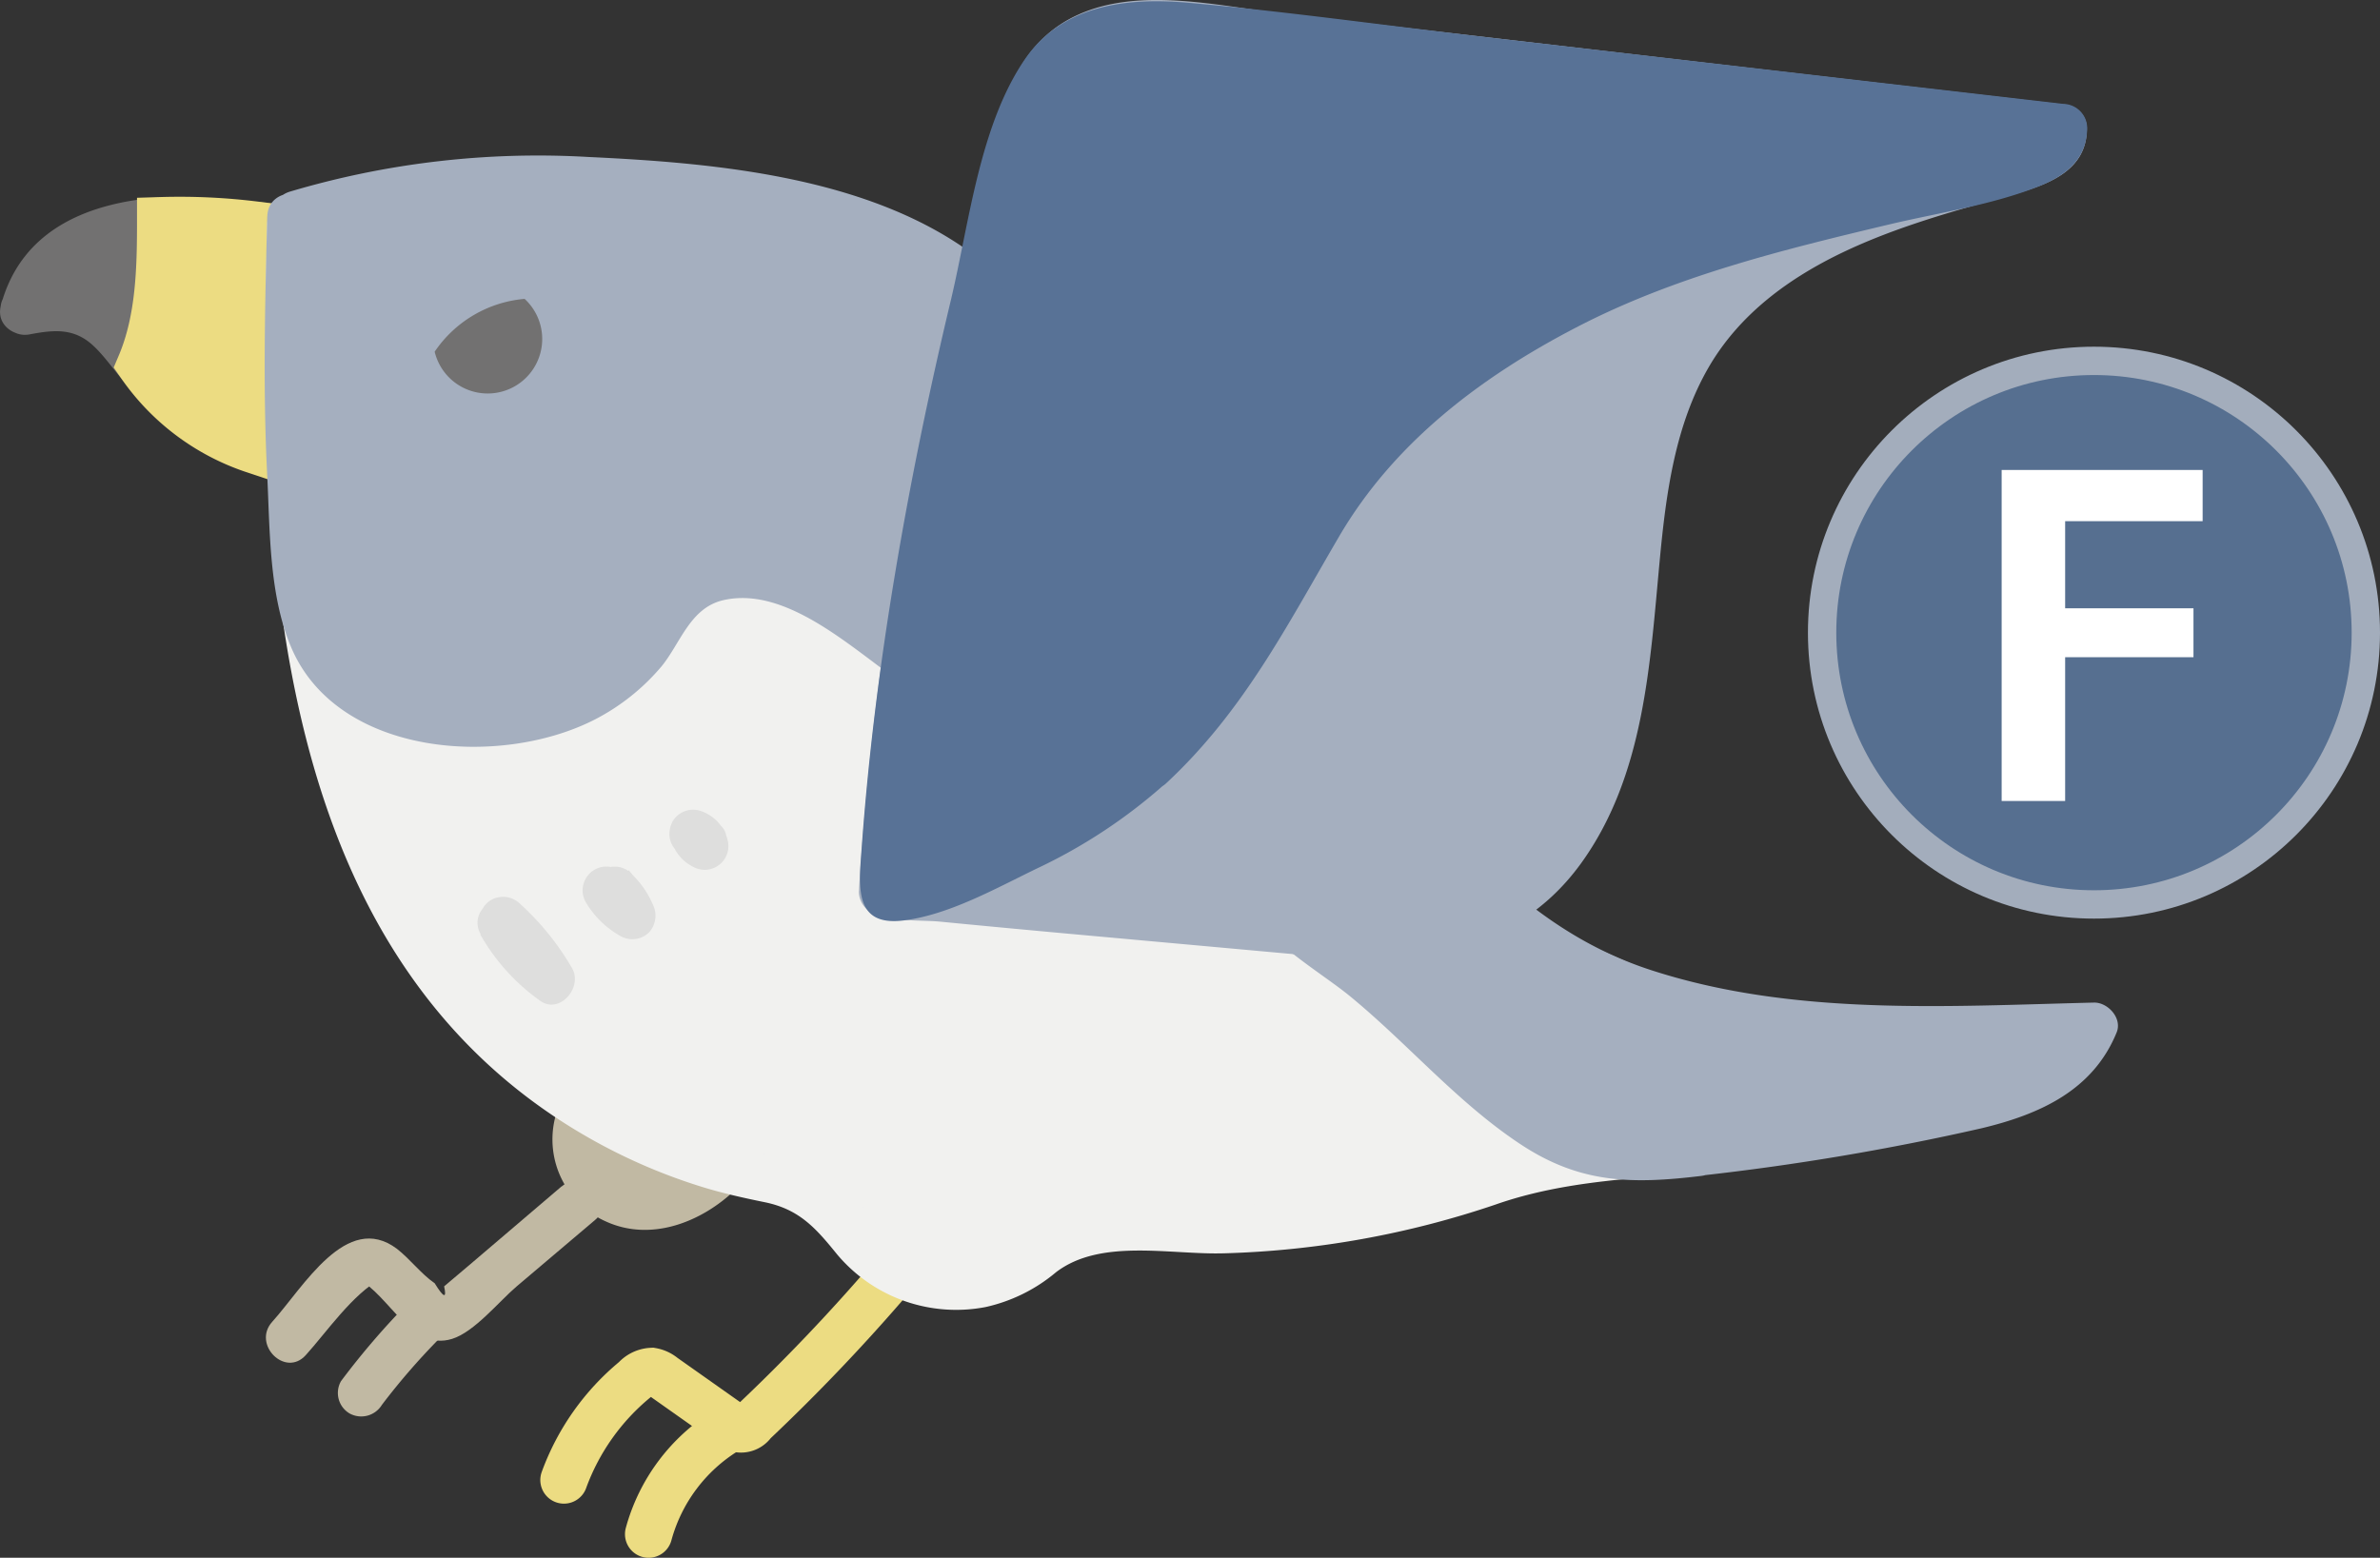 <svg xmlns="http://www.w3.org/2000/svg" viewBox="0 0 251.87 164.9"><rect x="0" y="0" width="251.87" height="164.9" fill="#333333" stroke="none"/><title>frontend</title><g id="レイヤー_2" data-name="レイヤー 2"><g id="レイヤー_10" data-name="レイヤー 10"><path d="M2.51,33a14.26,14.26,0,0,1,5.32-.33c3,.56,5,3.44,6.8,5.67l.24.28c2.4-4.78,2.51-10.22,2.51-15.25C10.63,23.72,4.19,25.78,2.51,33Z" fill="#727171"/><path d="M3.17,35.39c2.59-.49,4.71-.68,6.74,1.24,1.2,1.13,2.11,2.51,3.19,3.74A2.51,2.51,0,0,0,17,39.87c2.45-5.25,2.84-10.79,2.86-16.51a2.52,2.52,0,0,0-2.5-2.5C9.62,21.35,2.29,24.13.1,32.32c-.83,3.11,4,4.44,4.82,1.33,1.57-5.88,7-7.44,12.47-7.79l-2.5-2.5c0,4.77-.12,9.59-2.17,14l3.93-.51c-1.78-2-3.24-4.26-5.64-5.63C8.15,29.59,4.93,30,1.84,30.57S0,36,3.17,35.39Z" fill="#727171"/><path d="M17,23.36c0,5-.1,10.47-2.13,15.25a23.69,23.69,0,0,0,12,9l.19-23.78A65,65,0,0,0,17,23.36Z" fill="#ecdc82" stroke="#ecdc82" stroke-linecap="square" stroke-miterlimit="10" stroke-width="5"/><path d="M94.29,135.24a200.5,200.5,0,0,1-14.61,15.34,1.51,1.51,0,0,1-2.42.15l-7.08-5a2.57,2.57,0,0,0-1.2-.56,2.51,2.51,0,0,0-1.76.84,24.79,24.79,0,0,0-7.54,10.66" fill="none" stroke="#ecdc82" stroke-linecap="round" stroke-miterlimit="10" stroke-width="5"/><path d="M76.81,151.46a18.61,18.61,0,0,0-8.17,10.94" fill="none" stroke="#ecdc82" stroke-linecap="round" stroke-miterlimit="10" stroke-width="5"/><path d="M59.43,125.59l-9.65,8.23L47,136.17q.44,2-1-.33c-1.45-1-2.61-2.57-4-3.65-5.33-4-9.9,4.09-13.19,7.73-2.15,2.38,1.37,5.93,3.54,3.54s5-6.53,8-8.11H37.84c3.41,1.76,5.67,7.72,10,6.38,2.36-.72,5-4,6.83-5.55L63,129.12c2.45-2.09-1.1-5.61-3.54-3.54Z" fill="#c1b9a3"/><path d="M43.43,137.69a80.81,80.81,0,0,0-7.34,8.51,2.52,2.52,0,0,0,.9,3.42,2.56,2.56,0,0,0,3.42-.9,71.77,71.77,0,0,1,6.56-7.5c2.28-2.28-1.26-5.82-3.54-3.54Z" fill="#c1b9a3"/><path d="M61.16,119c-1.2,3.45,1.44,7.45,5,8.43s7.39-.6,9.94-3.22" fill="#c1b9a3"/><path d="M58.75,118.3a9.5,9.5,0,0,0,5.37,11c4.79,2.19,10.14.06,13.7-3.36,2.33-2.23-1.21-5.76-3.54-3.54-1.93,1.84-4.75,3.42-7.5,2.58a4.5,4.5,0,0,1-3.22-5.35c.83-3.11-4-4.44-4.82-1.33Z" fill="#c1b9a3"/><path d="M30.78,23.72C30.38,39.47,30,55.37,33,70.83s9.79,30.67,21.62,41.08a56.08,56.08,0,0,0,26.95,12.94c2,.36,4.15.67,5.7,2A17.61,17.61,0,0,1,90,130.56c4,5.81,13,7.4,18.71,3.32,1.73-1.23,3.23-2.91,5.25-3.56a12.35,12.35,0,0,1,4.46-.28c14.27.75,28.5-.77,41.77-5.93,6-2.33,13.47-1.41,19.84-2.15a156.26,156.26,0,0,0,22.57-4.35c2.81-.76,6.24-2.49,5.89-5.38a96.54,96.54,0,0,1-41.86-10.16c-10.94-5.46-23.37-5.64-33.3-13.79-18.08-14.85-12.81-44.08-31.67-58.37-5.51-4.17-12.36-6.13-19.14-7.48a136.42,136.42,0,0,0-30.91-2.55c-1.62.05-15,1.88-20.34,3.67" fill="#f1f1ef"/><path d="M28.28,23.72c-.87,34.52.18,78,34.7,97.1a59.93,59.93,0,0,0,11.41,4.85c2.15.66,4.33,1.14,6.53,1.59,3.67.75,5.4,2.72,7.69,5.55a16.45,16.45,0,0,0,15.69,5.55,17.43,17.43,0,0,0,7.46-3.69c4.75-3.62,12.09-1.82,17.82-2a97.74,97.74,0,0,0,28.69-5.16c10.22-3.58,21.29-2.61,31.93-4.52,6.47-1.16,20.28-1.9,20.82-10.73a2.53,2.53,0,0,0-2.5-2.5,96.53,96.53,0,0,1-27.81-4.6c-7.87-2.55-15-6.69-22.94-9.14s-16.13-4.21-22.65-9.49c-5.32-4.3-8.7-10.36-11.11-16.66C119.7,58.59,117.93,46.07,110.9,36c-8.61-12.31-22.84-15.68-37-17.53-14.32-1.88-29.38-1.77-43.29,2.64-3.06,1-1.75,5.8,1.33,4.82,12-3.79,24.75-4.21,37.14-3,16.36,1.57,32.75,5.16,40.66,21,5.54,11.09,6.92,23.78,12.78,34.75C129.35,91.41,141,96.2,154.2,100.12c8.69,2.59,16.56,7,25.18,9.81a101.38,101.38,0,0,0,29.13,4.77l-2.5-2.5c-.2,3.29-9.28,4.3-11.51,4.79a126.14,126.14,0,0,1-15.26,2.52c-7.82.71-14.8.49-22.3,3.12a93,93,0,0,1-27.36,5c-6.77.25-14.33-1.78-20.11,2.48-3.37,2.49-6.35,4.2-10.71,3.29s-5.86-3.74-8.48-6.95c-2-2.4-4.29-3.26-7.28-3.88a64,64,0,0,1-13-3.83C54.75,112,44.38,98.61,38.94,83.14c-6.69-19-6.16-39.53-5.66-59.42.08-3.22-4.92-3.22-5,0Z" fill="#f1f1ef"/><path d="M180.05,121.94c9.44-1.11,19-2.8,28.34-4.81,5.38-1.16,11.49-3.32,13.2-8.55-17.91.42-38.53,1.66-54.94-6.53-7.11-3.55-12.36-9.87-18.09-15.39-2.33-2.25-4.17-4.14-7.7-3.13a10.7,10.7,0,0,0-7,6.59,5.36,5.36,0,0,0-.24,3.36,7.16,7.16,0,0,0,2.54,3.1q5.72,4.76,11.47,9.48c3.35,2.75,6,5.82,9.26,8.69a41.54,41.54,0,0,0,10,6.81C170.64,123.29,176,122.42,180.05,121.94Z" fill="#a5afbf"/><path d="M180.05,124.44a266.25,266.25,0,0,0,29.63-5c6.16-1.47,11.81-4,14.32-10.15.62-1.51-.94-3.2-2.41-3.16-15.55.38-31.76,1.45-46.78-3.41-8.08-2.61-14-7.33-20-13.26-3.45-3.47-7.39-9-12.91-8.61-5.16.41-10.25,5.15-10.91,10.32-.83,6.5,7.68,10.83,11.93,14.33,6.16,5.07,11.42,11.32,18.12,15.71,6.25,4.09,11.7,4.15,19,3.27,3.15-.38,3.19-5.39,0-5a46.61,46.61,0,0,1-8.23.62c-3.66-.21-6.74-2.1-9.64-4.2-5.64-4.09-10.29-9.5-15.67-13.93-2.63-2.17-5.28-4.32-7.88-6.52-3.53-3-1.88-8.63,2.91-9.47s11.09,8.48,14.38,11.47c17.68,16,43.47,14.22,65.68,13.68l-2.41-3.16c-2.39,5.85-10.78,6.69-16.13,7.77-7.62,1.54-15.29,2.81-23,3.74C176.9,119.82,176.86,124.83,180.05,124.44Z" fill="#a5afbf"/><path d="M30.78,22.89c-.28,11.1-.56,22.23.37,33.31.62,7.38.8,14.4,8.38,18A24.6,24.6,0,0,0,49,76.34a29.36,29.36,0,0,0,7.48-.48,21.54,21.54,0,0,0,10.87-6.1c3.08-3.16,3.64-7.65,8.43-8.59,8.17-1.61,15.56,5.65,21.93,9.7,6.67,4.23,13.35,8.45,20.11,12.53,5.41,3.26,12.4,7.68,19,6.6-1.17-.85-2.4-1.63-3.53-2.56-18.08-14.85-12.81-44.08-31.67-58.37-5.51-4.17-12.36-6.13-19.14-7.48A136.42,136.42,0,0,0,51.64,19c-1.62.05-15,1.88-20.34,3.67" fill="#a5afbf"/><path d="M28.28,22.89c-.23,9.14-.47,18.3,0,27.44.29,5.85.19,12.61,2.5,18.11C35.65,80.12,53,81.3,63,76.14a23,23,0,0,0,7-5.59c2-2.43,3-6.15,6.47-7,6.95-1.66,14.2,5.6,19.44,9.07,7.18,4.75,14.56,9.26,22,13.67,5.84,3.48,12,6.88,19,6.17a2.52,2.52,0,0,0,1.26-4.66C117.58,73.29,123.27,43.2,104,27.71,92.84,18.76,76,17.26,62.32,16.62A92.09,92.09,0,0,0,30.63,20.3c-3.06,1-1.75,5.8,1.33,4.82,10.05-3.18,20.87-4,31.33-3.45,14.11.77,32.07,2.43,41.77,14.06,7.28,8.73,9.32,20.5,12.85,31s8.57,19,17.72,25.43l1.26-4.66c-7.27.74-13.52-3.67-19.45-7.28-6.56-4-13.18-8-19.55-12.25C90.78,63.19,78.58,53,70.3,61.5c-1.65,1.69-2.6,3.91-4.08,5.74a18.2,18.2,0,0,1-9.6,6c-6.87,1.75-17.84.91-21.12-6.47C33,61.11,33.35,53.48,33.15,47.4c-.28-8.17-.07-16.34.14-24.5.08-3.22-4.92-3.22-5,0Z" fill="#a5afbf"/><path d="M137.31,98.54c-3.54-.33-43.92-3.93-43.91-4.13,1.38-26.18,7-53.25,13.84-78.53,1-3.89,2.31-8,5.42-10.56,4.1-3.34,10-2.91,15.24-2.3l90.44,10.5c.5,2.13-2.12,3.54-4.22,4.13C201.47,21.17,187.5,24.77,180,35.52c-6.5,9.26-6.46,21.4-7.63,32.66S167.38,92,157.15,96.84C151.07,99.71,144,99.15,137.31,98.54Z" fill="#a5afbf"/><path d="M137.31,96,114.54,94q-7.11-.65-14.21-1.33l-4.55-.45a11.29,11.29,0,0,0-1.72-.2l1.84,2.41a328,328,0,0,1,6.65-48.34C104.23,38,106.14,30,108.21,22c2-7.75,3.38-16.5,13.09-16.87,7.36-.28,15,1.38,22.33,2.23L168.2,10.2,218.34,16l-2.5-2.5c0,2.25-13.13,4.82-15.19,5.53a60.86,60.86,0,0,0-13.16,6.07c-8.84,5.69-13.73,14.3-15.62,24.52C169.94,60.07,170.68,71,167,81.08c-1.9,5.22-5,10.2-9.93,13-5.94,3.35-13.27,2.55-19.78,2-3.2-.29-3.18,4.71,0,5,11.42,1,22.7.38,30-9.65,6.75-9.32,7.32-21.15,8.36-32.17.66-7,1.61-14.25,5.19-20.41,3.26-5.6,8.47-9.41,14.23-12.16,5.6-2.67,11.64-4.34,17.6-6,3.81-1.06,8.21-2.46,8.18-7.13a2.57,2.57,0,0,0-2.5-2.5L163.29,4.63l-27.53-3.2c-6.81-.79-15.1-2.85-21.67.13-6,2.7-7.93,8.68-9.51,14.55q-3.45,12.82-6.26,25.81A341.74,341.74,0,0,0,90.89,94.4a2.57,2.57,0,0,0,1.84,2.41c1.91.78,4.82.56,6.84.76q7,.68,13.94,1.31l23.8,2.16C140.51,101.33,140.49,96.33,137.31,96Z" fill="#a5afbf"/><path d="M121.62,81.15a64.39,64.39,0,0,1-6.48,5.16c-1.41,1-21.91,11.38-21.74,8.08,1.38-26.18,7-53.25,13.84-78.52,1-3.89,2.31-8,5.42-10.56,4.1-3.34,10-2.91,15.24-2.3l90.44,10.5c.5,2.13-2.12,3.54-4.22,4.13-16.9,4.71-33.61,6.83-49.41,15.3-9,4.83-17.54,11-23.25,19.51-3,4.52-5.22,9.56-8,14.25A62.86,62.86,0,0,1,121.62,81.15Z" fill="#587296"/><path d="M119.85,79.38c-6.25,5.53-13.76,9.3-21.61,12.09-.79.28-2.92,1.37-3.77,1.06,2.26.84,1.68-2.37,1.79-3.76q.28-3.77.67-7.53c.89-8.64,2.19-17.24,3.77-25.78,1.45-7.84,3.13-15.63,5-23.38q1.43-6,3-11.92c1-3.69,1.69-8,4-11.1C117.42,2.6,128,5.54,134.78,6.32l25.56,3,58,6.73-2.5-2.5c0,2.4-12.73,4.36-14.58,4.8-5.17,1.23-10.36,2.42-15.48,3.85A105.44,105.44,0,0,0,157.83,34c-7.45,4.67-14.22,10.51-19,17.93-3,4.56-5.11,9.58-7.95,14.22a63.26,63.26,0,0,1-11,13.22c-2.36,2.2,1.18,5.73,3.54,3.54,8.2-7.64,12.73-16.61,18.3-26.13,5.81-9.93,15-16.88,25.09-22.12,10.42-5.42,21.85-8.22,33.2-10.92,5.19-1.23,10.91-2.06,15.87-4.06,2.85-1.15,5-2.94,5-6.18a2.57,2.57,0,0,0-2.5-2.5L156.4,3.83C146.19,2.64,136,1.2,125.72.29c-6.43-.57-13.28.21-17.23,5.94-4.82,7-5.92,17.36-7.84,25.45C98.35,41.3,96.34,51,94.72,60.74c-1.6,9.6-2.83,19.27-3.53,29-.29,4.06-.88,8.34,4.4,7.7,4.86-.59,9.88-3.45,14.22-5.54a56.67,56.67,0,0,0,13.57-9C125.8,80.78,122.25,77.26,119.85,79.38Z" fill="#587296"/><path d="M50.82,98.91a21.79,21.79,0,0,0,6.3,7c2.1,1.55,4.59-1.4,3.42-3.42A28.39,28.39,0,0,0,55,95.64a2.57,2.57,0,0,0-3-.39,2.5,2.5,0,0,0-1.15,2.82,14.71,14.71,0,0,0,4.92,6.43,2.52,2.52,0,0,0,3.42-.9,2.56,2.56,0,0,0-.9-3.42,8.42,8.42,0,0,1-2.62-3.44l-4.18,2.43a24,24,0,0,1,4.78,5.88l3.42-3.42a16.08,16.08,0,0,1-4.5-5.25c-1.56-2.82-5.88-.3-4.32,2.52Z" fill="#dededd"/><path d="M62,95.52a9.91,9.91,0,0,0,3.68,3.58,2.55,2.55,0,0,0,3-.39,2.66,2.66,0,0,0,.39-3,9.66,9.66,0,0,0-2.64-3.56A2.5,2.5,0,0,0,63,95.66l.67.8a2.51,2.51,0,0,0,3.54,0,2.57,2.57,0,0,0,0-3.54l-.67-.8L63,95.66a8.62,8.62,0,0,1,.67.62l.27.3c.09.1.32.48,0,0a11.15,11.15,0,0,1,.88,1.58l3.42-3.42c-.26-.14-.5-.31-.75-.46s.29.27,0,0L67.16,94c-.1-.1-.53-.43-.53-.57l.15.2-.17-.24c-.09-.14-.18-.27-.26-.41A2.5,2.5,0,0,0,62,95.52Z" fill="#dededd"/><path d="M71.32,89.69a4.39,4.39,0,0,0,2,2.05A2.51,2.51,0,0,0,77,88.92a4.34,4.34,0,0,0-3-3.12,2.52,2.52,0,0,0-2.82,1.15,3,3,0,0,0-.34,1.26A2.47,2.47,0,0,0,71.54,90l1.1.86a2.73,2.73,0,0,0,1.77.73,2.54,2.54,0,0,0,1.77-.73c.82-.9,1.1-2.68,0-3.54l-1.1-.86-2.43,4.18c.41.13-.42-.21-.15-.05s-.45-.42-.13-.08c-.07-.07-.29-.46-.15-.17-.29-.57-.12-.3-.07-.07l3.67-2.82a1.17,1.17,0,0,0-.26-.14c.11,0,.48.35.12.06-.19-.15.21.38.13.16s-.12-.22-.16-.33A2.5,2.5,0,0,0,74.15,86a2.55,2.55,0,0,0-1.93.25,2.52,2.52,0,0,0-1.15,1.49,2.94,2.94,0,0,0,.25,1.93Z" fill="#dededd"/><path d="M55.49,31.64A12.82,12.82,0,0,0,46,37.23a5.77,5.77,0,1,0,9.52-5.59Z" fill="#727171"/><circle cx="221.6" cy="66.97" r="28.77" fill="#566f90" stroke="#a3adbc" stroke-miterlimit="10" stroke-width="3"/><path d="M211.83,49.75H233.1v5.42H218.55v9.22h13.58v5.18H218.55V84.79h-6.72Z" fill="#fff"/></g></g></svg>